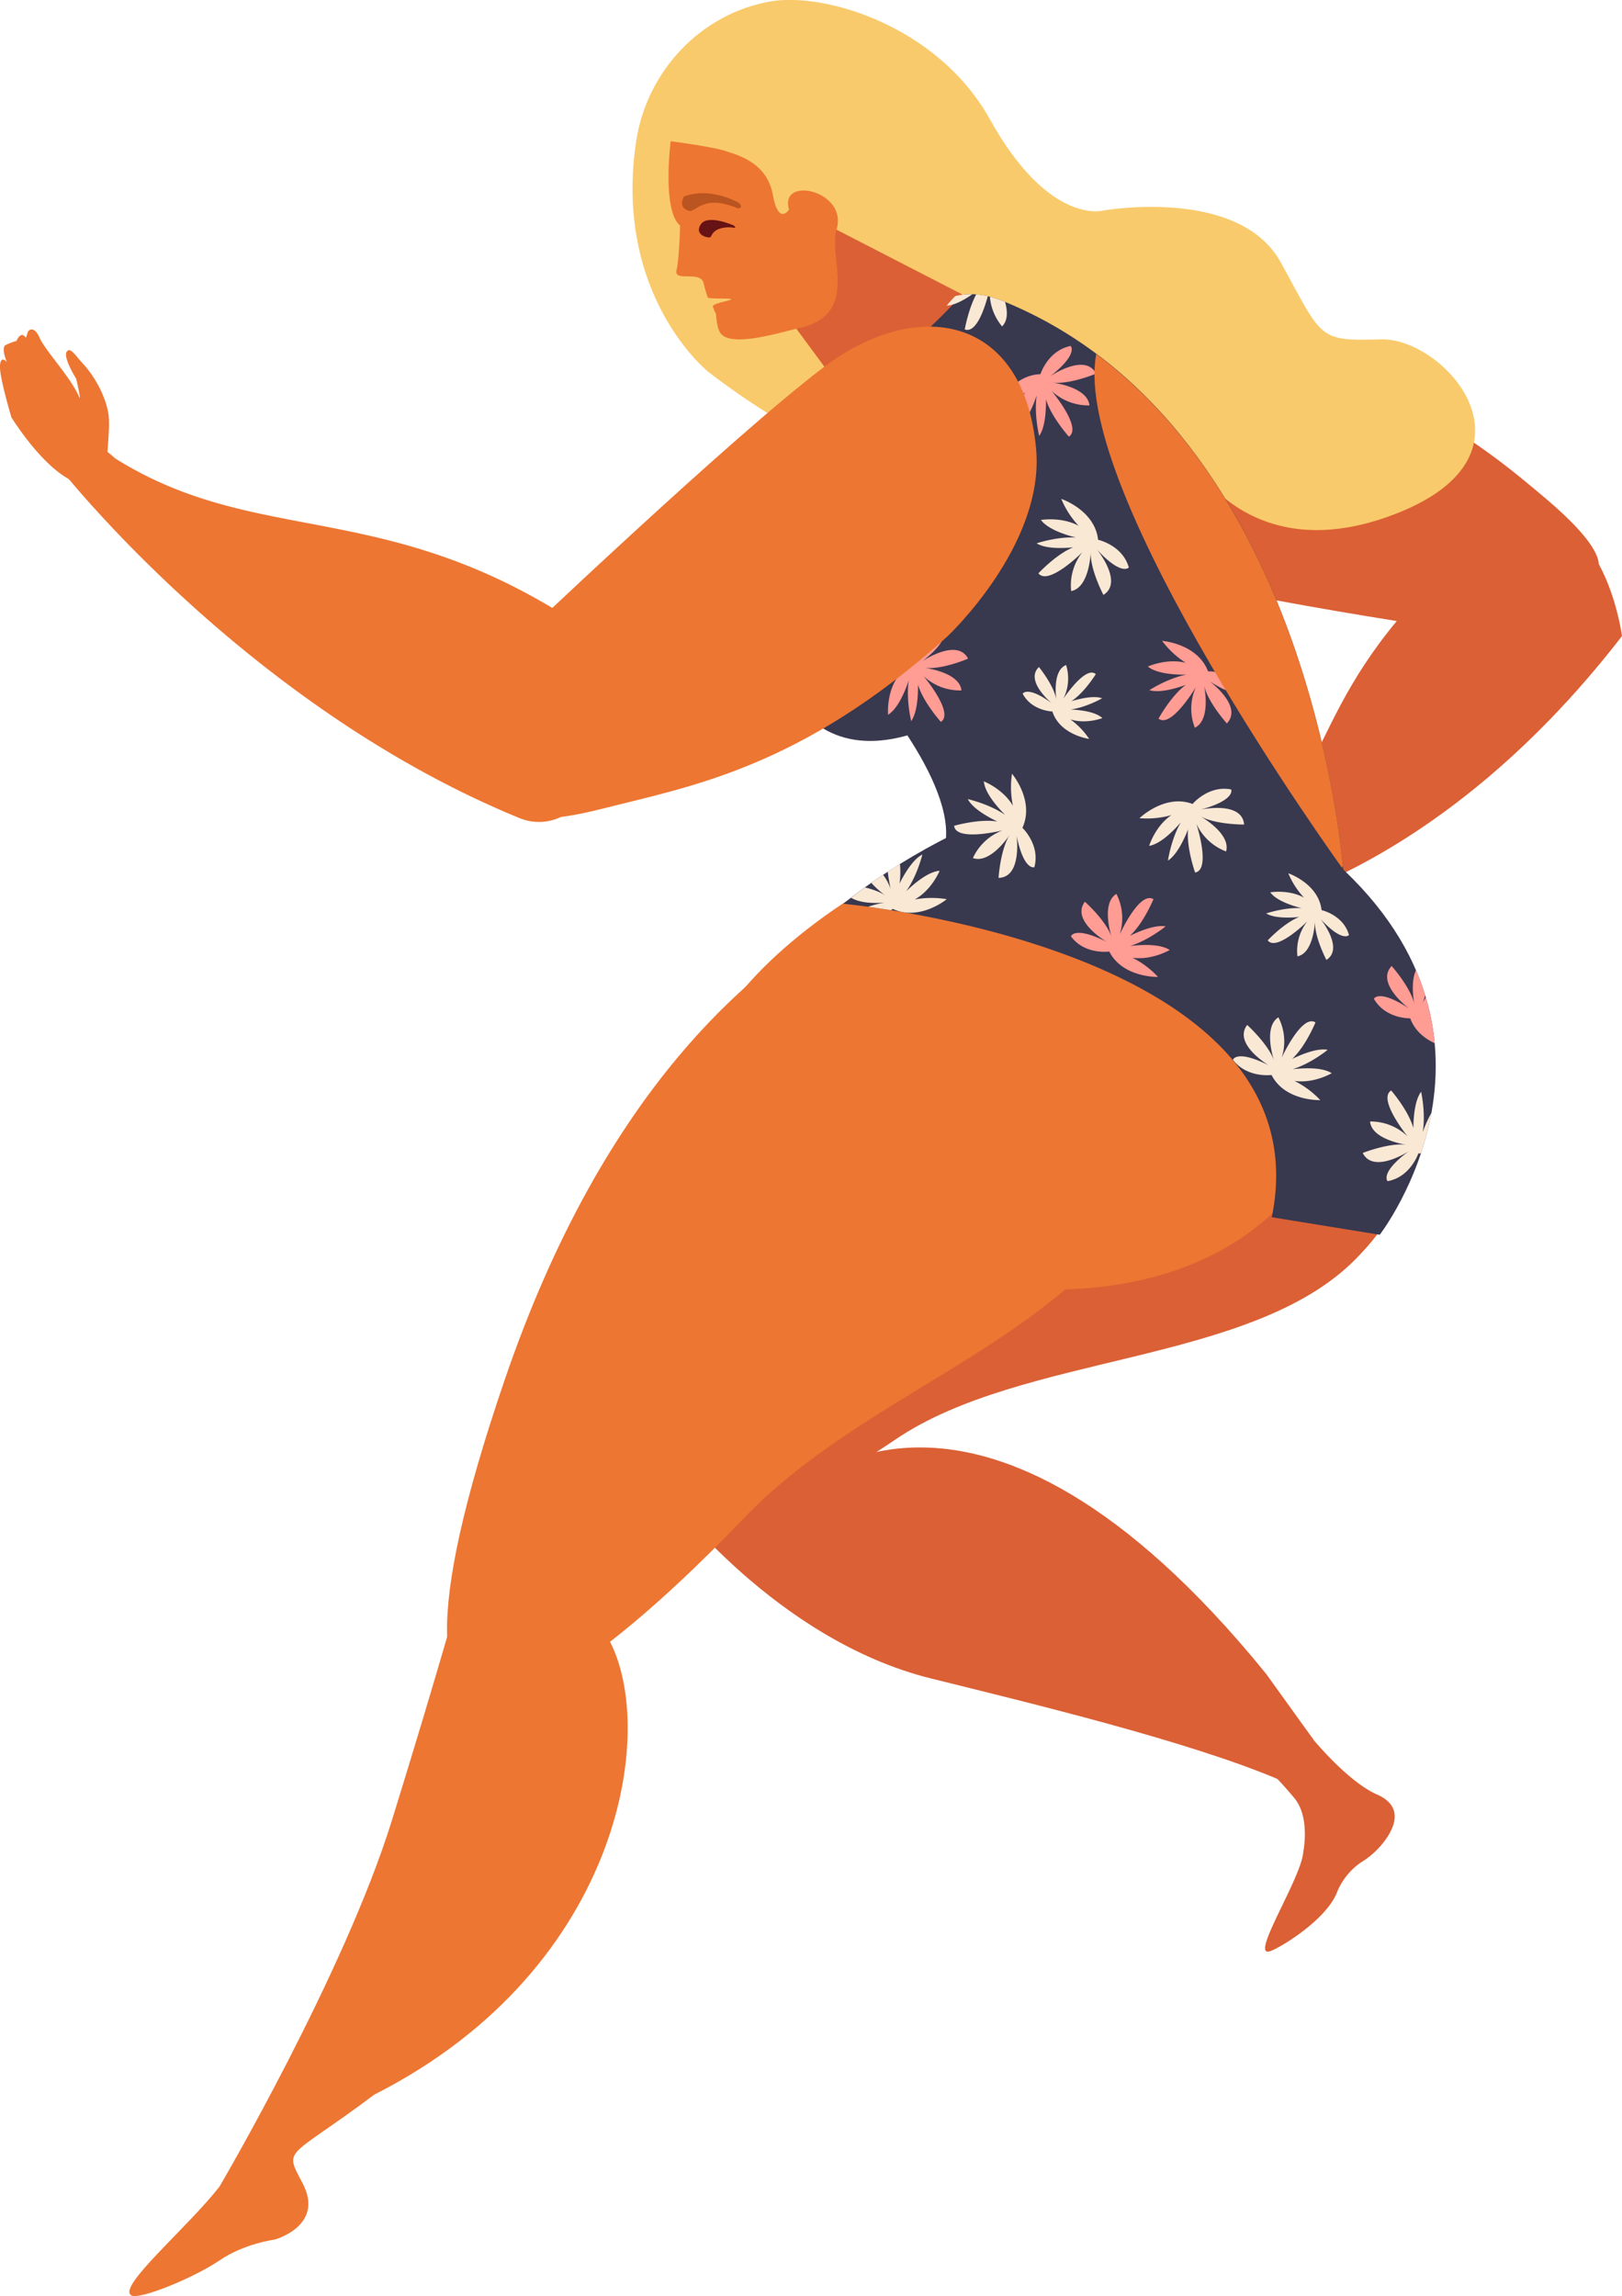 <svg xmlns="http://www.w3.org/2000/svg" xmlns:xlink="http://www.w3.org/1999/xlink" width="638.7" height="903.9" viewBox="0 0 638.7 903.9">
  <defs>
    <clipPath id="clip-path">
      <path d="M528.9,342.3c-2.6-27.1-21.8-178.3-134-223.8-23.6-9.5-37.2,7.2-44.9,32.5l-18.7,8.6-9.8,73.1-16.4,28.4c12,32.4,35,33.3,52.2,28.4,8.1,12.4,16,28,15.1,40.5a235.8,235.8,0,0,0-40.3,25.8s190.4,17.4,168.7,123.4l42.5,6.9S601.5,410.9,528.9,342.3Z" fill="none"/>
    </clipPath>
  </defs>
  <title>summerlic167_236010426</title>
  <g id="Layer_2" data-name="Layer 2">
    <g id="summerlic167_236010426">
      <g>
        <g>
          <path d="M622.1,228.4s23.5-.6-12.8-31.6C581.8,173.4,550.6,149,475.4,132c0,0-51.4-17.5-80.4,7.3-40.5,34.6-2.9,67.9,40.3,81.7s149.6,28.8,149.6,28.8Z" fill="#db6035"/>
          <path d="M486.7,359s77.4-12,152-108.6c0,0-11-83.1-70.9-25-55.1,53.4-40.9,82.4-89.2,124.1C478.6,349.5,457.7,356,486.7,359Z" fill="#db6035"/>
          <g>
            <path d="M250.5,55.6C254.7,27.9,276.2,5.1,303.8.5,325-3,369.3,10.3,389.7,46.8c23.3,42,44.6,36.1,44.6,36.1s53.6-9.6,70.1,20.5,14.5,30.9,39.4,30.2,65.8,44.9,6.5,68.4-82.2-22.5-82.2-22.5c-7.3-7.1-14.5-25.8-59.3,4.6s-130-37.8-130-37.8S241.4,116.4,250.5,55.6Z" fill="#f9ca6b"/>
            <path d="M461.4,298.2s-35.3,26.7-64.1,12.9c0,0-17.7-14.1,28.6-29.5,0,0,20.7,1.9,25.7,2S461.4,298.2,461.4,298.2Z" fill="#db6035"/>
            <path d="M542.1,706.4c9.7,4.2,7.8,11.4,4,17.1a32.6,32.6,0,0,1-10.2,9.7,26.3,26.3,0,0,0-9.6,12.2c-4.6,10.9-22.7,21.7-26.3,22.8-8,2.4,12.6-29,13.2-39.2,0,0,2.8-13.5-3.5-21.1-2.5-3-8.2-9.7-12.1-12.5l14-18C511.7,678.8,529,700.6,542.1,706.4Z" fill="#db6035"/>
            <path d="M520.2,338.5c-11.6-7.5-115.9-71.7-224.5,124.1-89.9,162-18.8,155.6,56.9,104.1,50.2-34.1,140-29.3,181.2-71,6.1-6.2,11.8-13.1,15.9-21.6C583.5,404.7,520.2,338.5,520.2,338.5Z" fill="#db6035"/>
            <path d="M498.6,659c7.9,10.9,13.8,19.3,18.6,25.8l-13.8,15.7c-35.1-14.9-96.8-29.8-136.7-39.7-61.2-15.1-103.5-72-103.5-72l52.5-3.1S384.9,519,498.6,659Z" fill="#db6035"/>
            <path d="M86.5,860.7s49.1-83.6,67.9-144.3,28.2-94.9,28.2-94.9l55.9,21.8c21.3,34.1,7.8,131.2-91.1,181.3-34.4,25.8-35.7,20.7-28.3,34.8,9,16.9-11,22.3-11,22.3s-11.9,1.5-21.7,8.2-31.2,15.5-34.6,13.8C45.6,900.6,74.4,876.5,86.5,860.7Z" fill="#ed7632"/>
            <path d="M338.1,257.1l-12.2-44.3L385,199s24.6,53.3,22.5,56.7S338.1,257.1,338.1,257.1Z" fill="#20609b"/>
            <path d="M270.4,446.2c4.6,68.4,56.6,59.9,139.7,61.5,41.8.7,74.5-11.9,95.9-35s32.1-58.5,28.2-101.1c-3.6-40.3-41.4-64.2-92.8-58.7C379.3,319.5,265.8,377.8,270.4,446.2Z" fill="#ed7632"/>
            <path d="M451.6,335.3c-13.5-4.6-174.5-21.8-253,208.3-65,190.4,24.1,127.4,94.2,54.2,46.4-48.5,119.2-67.4,154.8-121.3,5.3-8,21.1-12,23.8-21.7C494.3,374.4,451.6,335.3,451.6,335.3Z" fill="#ed7632"/>
            <path d="M529.3,346.5s-11-178-134.4-228c-23.6-9.5-37.2,7.2-44.9,32.5l-18.7,8.6-9.8,73.1-16.4,28.4c12,32.4,35,33.3,52.2,28.4,8.9,13.6,17.6,31,14.7,43.9Z" fill="#38384f"/>
            <path d="M321,86.1l57.9,29.8s-25.2,28.6-47.3,37.9l-24.3-32.9S322.3,113.3,321,86.1Z" fill="#db6035"/>
            <path d="M22.6,183.1S96,277.7,204.9,322.2a20.1,20.1,0,0,0,19.6-2.8c17.8-13.5,49-46-5.4-79.1-71.3-43.3-119.6-26-173.7-59.8C45.4,180.5,16.8,154.5,22.6,183.1Z" fill="#ed7632"/>
            <path d="M332.1,355.8s190.4,17.4,168.7,123.4l42.5,6.9s61.7-79.8-21.3-150S332.1,355.8,332.1,355.8Z" fill="#38384f"/>
            <path d="M264.1,55.6s-3.5,27.2,3.7,33.2c0,0-.3,12.9-1.4,17.6s9,.1,10.6,4.8a51.7,51.7,0,0,0,1.7,5.9c.2.7,9,.2,9.2.7s-7.7,1.7-7.2,2.9.8,2.3,1.1,2.5.2,6.1,2.2,8.3c4.7,5.4,24.8-1.1,30.1-2.2,24.8-5.1,12-27.7,15.3-38.9,4.7-15.4-22.7-21.4-18.7-7.9,0,0-4.1,6.6-6.4-5.9s-13.5-15.5-18.8-17.2S264.1,55.6,264.1,55.6Z" fill="#ed7632"/>
            <path d="M291,79.9s-11.1-6.6-21.7-2.5c0,0-2.6,4.3,2,5.6,2.7.8,5.4-6.8,19.2-1C290.5,82,293.1,82.1,291,79.9Z" fill="#ba5420"/>
            <path d="M289,88.8s-10.4-4.7-13.1-.4,3.2,5.4,3.8,5,.7-2.9,5-3.7S290.5,90.7,289,88.8Z" fill="#671214"/>
            <path d="M414.1,276.8s-10.7-8.8-5-14.2c0,0,6,7.3,6.9,13,0,0-1.9-11.5,3.8-13.8a17.7,17.7,0,0,1-1.1,13.3s8.8-13.3,12.8-9.7c0,0-7.6,12.3-14.1,12.2,0,0,11.3-4.6,16.6-2.7,0,0-9.9,5.7-17.2,4.4,0,0,12.8-.7,17.3,3.4,0,0-10.6,4.1-17.6-2.4a30.1,30.1,0,0,1,12.4,10.6s-11.5-1.5-14.5-10.8c0,0-8.1-.2-11.7-7C402.7,273.1,404.5,269.8,414.1,276.8Z" fill="#f9e8d4"/>
            <path d="M472.9,318.7s16.2-3.5,17,5.9c0,0-11.3.1-17.3-3.3,0,0,12.2,6.8,10.2,13.9a21.1,21.1,0,0,1-11.7-10.9s5.9,18.1-.5,19.2c0,0-5.8-16.3-.9-22.3,0,0-4.1,14-9.8,17.6,0,0,2-13.6,8.6-19.5,0,0-8.8,12.5-16,13.7,0,0,4-13,15.4-14.7a35.7,35.7,0,0,1-19.2,3.8s10-9.7,20.9-5.6c0,0,6.3-7.5,15.2-5.7C484.8,310.8,486.7,314.9,472.9,318.7Z" fill="#f9e8d4"/>
            <path d="M400.3,329s2.3,16.4-7.1,16.6c0,0,.7-11.3,4.5-17.1,0,0-7.6,11.8-14.6,9.3a21,21,0,0,1,11.7-10.9s-18.4,4.6-19.1-1.8c0,0,16.6-4.8,22.3.6,0,0-13.8-5.1-16.9-11.1,0,0,13.4,3,18.8,10,0,0-11.8-9.7-12.5-17,0,0,12.7,5,13.6,16.4a35.7,35.7,0,0,1-2.5-19.4s9,10.6,4.1,21.3c0,0,7.1,6.7,4.7,15.5C407.3,341.4,403.2,343,400.3,329Z" fill="#f9e8d4"/>
            <path d="M435.8,370.8s-14.3-8.3-8.6-15.8c0,0,8.5,7.5,10.6,14.1,0,0-4.5-13.3,1.8-17.2a21,21,0,0,1,1.3,16s7.8-17.3,13.3-13.9c0,0-6.6,16-14.3,17.1,0,0,12.5-7.6,19.1-6.4,0,0-10.7,8.7-19.5,8.6,0,0,15-3.3,21.1.7,0,0-11.8,6.9-21.3.5A35.6,35.6,0,0,1,456,384.6s-13.9.4-19.2-10c0,0-9.7,1.4-15.1-6C421.7,368.6,423.1,364.4,435.8,370.8Z" fill="#ff9c94"/>
            <path d="M499.6,419.4s-14.2-8.4-8.5-15.9c0,0,8.4,7.6,10.6,14.1,0,0-4.5-13.2,1.7-17.1a20.8,20.8,0,0,1,1.3,15.9s7.9-17.3,13.3-13.9c0,0-6.6,16.1-14.3,17.1,0,0,12.5-7.6,19.1-6.3,0,0-10.6,8.7-19.5,8.5,0,0,15-3.2,21.1.7,0,0-11.7,6.9-21.3.5a36.1,36.1,0,0,1,16.8,10.1s-13.9.5-19.2-9.9c0,0-9.7,1.3-15.2-6C485.5,417.2,486.9,413,499.6,419.4Z" fill="#f9e8d4"/>
            <path d="M432,216.4s10.5,12.8,2.5,17.8c0,0-5.3-10-5-16.9,0,0-.4,14-7.7,15.4a21,21,0,0,1,4.4-15.3s-13.4,13.4-17.3,8.3c0,0,11.8-12.7,19.4-11,0,0-14.4,2.8-20.1-.8,0,0,13-4.4,21.2-1.1,0,0-15.1-2.2-19.5-8.1,0,0,13.5-2.3,20.2,7a35.5,35.5,0,0,1-12.2-15.3s13.2,4.4,14.5,16.1c0,0,9.6,2.1,12.1,10.9C444.5,223.4,441.7,226.9,432,216.4Z" fill="#f9e8d4"/>
            <path d="M476.3,268.2s13.3,9.8,6.8,16.6c0,0-7.6-8.4-9-15.1,0,0,3,13.6-3.6,16.8a20.7,20.7,0,0,1,.4-16s-9.7,16.4-14.7,12.4c0,0,8.3-15.2,16-15.4,0,0-13.2,6.2-19.6,4.2,0,0,11.5-7.5,20.3-6.4,0,0-15.3,1.7-20.9-2.9,0,0,12.4-5.6,21.2,1.7a35.3,35.3,0,0,1-15.6-11.8s13.9,1,18.1,12c0,0,9.7-.4,14.4,7.5C490.1,271.8,488.2,275.9,476.3,268.2Z" fill="#ff9c94"/>
            <path d="M363.2,260.3s13.7-9.3,18-1c0,0-10.4,4.5-17.3,3.6,0,0,13.9,1.6,14.7,8.9a20.9,20.9,0,0,1-14.9-5.6s12.2,14.5,6.8,18c0,0-11.6-12.9-9.3-20.3,0,0,1.5,14.5-2.4,20,0,0-3.3-13.4.6-21.3,0,0-3.5,14.9-9.7,18.8,0,0-1.2-13.6,8.7-19.5a35.6,35.6,0,0,1-16.3,10.8s5.5-12.8,17.2-13.1c0,0,2.9-9.3,11.9-11.1C371.2,248.5,374.4,251.6,363.2,260.3Z" fill="#ff9c94"/>
            <path d="M413.6,148.1s13.7-9.4,18-1c0,0-10.5,4.4-17.3,3.5,0,0,13.9,1.6,14.7,9a21.2,21.2,0,0,1-14.9-5.7s12.2,14.5,6.8,18c0,0-11.6-12.9-9.3-20.3,0,0,1.5,14.6-2.4,20,0,0-3.3-13.3.6-21.3,0,0-3.5,15-9.7,18.8,0,0-1.2-13.6,8.7-19.5a35.6,35.6,0,0,1-16.3,10.8s5.5-12.7,17.2-13.1c0,0,2.9-9.3,11.9-11.1C421.6,136.2,424.8,139.3,413.6,148.1Z" fill="#ff9c94"/>
            <path d="M520,361.8s9.4,11.6,2.3,16.1c0,0-4.8-9.1-4.5-15.3,0,0-.4,12.6-6.9,13.9a18.8,18.8,0,0,1,3.9-13.8s-12.1,12.1-15.6,7.5c0,0,10.6-11.4,17.5-9.9,0,0-12.9,2.5-18.1-.7,0,0,11.7-4,19.1-1,0,0-13.6-2-17.5-7.3,0,0,12-2.1,18.1,6.3a32.1,32.1,0,0,1-11-13.8s11.9,4,13.1,14.5c0,0,8.6,1.9,10.8,9.8C531.2,368.1,528.7,371.2,520,361.8Z" fill="#f9e8d4"/>
            <g clip-path="url(#clip-path)">
              <path d="M348.4,355.3s-16.4,2-16.5-7.4c0,0,11.4.9,17,4.8,0,0-11.6-7.8-8.9-14.7a21.1,21.1,0,0,1,10.7,11.9s-4.3-18.5,2.1-19.1c0,0,4.5,16.7-1,22.3,0,0,5.3-13.6,11.4-16.7,0,0-3.2,13.4-10.4,18.7,0,0,9.9-11.7,17.2-12.3,0,0-5.1,12.6-16.6,13.3a35.8,35.8,0,0,1,19.4-2.1s-10.7,8.8-21.3,3.8c0,0-6.9,6.9-15.7,4.4C335.8,362.2,334.4,357.9,348.4,355.3Z" fill="#f9e8d4"/>
              <path d="M554.6,453.3s-13.8,9-18,.6c0,0,10.6-4.2,17.4-3.2,0,0-13.9-1.9-14.5-9.2a21.1,21.1,0,0,1,14.8,5.9s-12-14.7-6.5-18.1c0,0,11.4,13.1,8.9,20.5,0,0-1.2-14.6,2.9-20,0,0,3,13.5-1.1,21.3,0,0,3.8-14.8,10-18.5,0,0,1,13.6-9,19.2A34.6,34.6,0,0,1,576,441.4s-5.8,12.6-17.5,12.7c0,0-3.1,9.3-12.1,10.9C546.4,465,543.2,461.8,554.6,453.3Z" fill="#f9e8d4"/>
              <path d="M554.8,397s-13.3-9.9-6.8-16.7c0,0,7.6,8.5,9,15.2,0,0-3-13.7,3.7-16.8a20.9,20.9,0,0,1-.5,16s9.7-16.3,14.8-12.3c0,0-8.4,15.2-16.2,15.3,0,0,13.3-6.1,19.7-4.1,0,0-11.6,7.4-20.3,6.3,0,0,15.2-1.6,20.8,3.1,0,0-12.4,5.5-21.2-1.9A35.5,35.5,0,0,1,573.3,413s-13.9-1.1-18-12.1c0,0-9.7.3-14.3-7.7C541,393.2,542.9,389.2,554.8,397Z" fill="#ff9c94"/>
              <path d="M394.1,109.3s15.8,4.9,11.9,13.5c0,0-9.9-5.5-13.5-11.4,0,0,7.3,11.9,2.1,17.1a20.9,20.9,0,0,1-4.8-15.3s-3.8,18.7-9.9,16.5c0,0,2.9-17,10.2-19.8,0,0-10.5,10.2-17.3,10.4,0,0,8.5-10.8,17.2-12.7,0,0-13.9,6.6-20.8,4.1,0,0,10-9.4,20.7-5.3a35.5,35.5,0,0,1-18.6-6.1s13.5-3.5,21,5.4c0,0,9.1-3.4,16.1,2.5C408.4,108.2,407.9,112.7,394.1,109.3Z" fill="#f9e8d4"/>
            </g>
            <path d="M203.9,310.6s-13,19.5,33.2,7.8c35-8.9,78.4-16.1,135.8-67.7,0,0,38.5-35.9,35.1-73.9-4.8-53.1-47-59.8-83.3-32.5S199.8,256,199.8,256Z" fill="#ed7632"/>
            <path d="M528.5,341.7l.3-.9c-2.7-26.9-18.8-143.1-97.2-201.5v.5C421.9,194.2,528.5,341.7,528.5,341.7Z" fill="#ed7632"/>
          </g>
        </g>
        <path d="M4.5,164.3S-.4,148,0,143.8s2.7-1.2,2.7-1.2-2.3-5.5-.6-6.7a27.8,27.8,0,0,1,4.4-1.7s1.7-4.2,3.6-1.3c.2.2.8-2.2,1-2.5s2.3-2.4,4.5,2.6,12.2,15.5,15.5,23.1c1.2,2.9-1.1-7-1.1-7s-5.1-8.1-3.8-10.5,3.6,1.5,6.3,4.4c4.8,5.1,9.1,13,10.2,20,.6,4.2-.1,10.1-.5,16.7-.5,9.5-5.7,12.1-11.1,10.6C18.1,186.5,4.5,164.3,4.5,164.3Z" fill="#ed7632"/>
      </g>
    </g>
  </g>
</svg>
